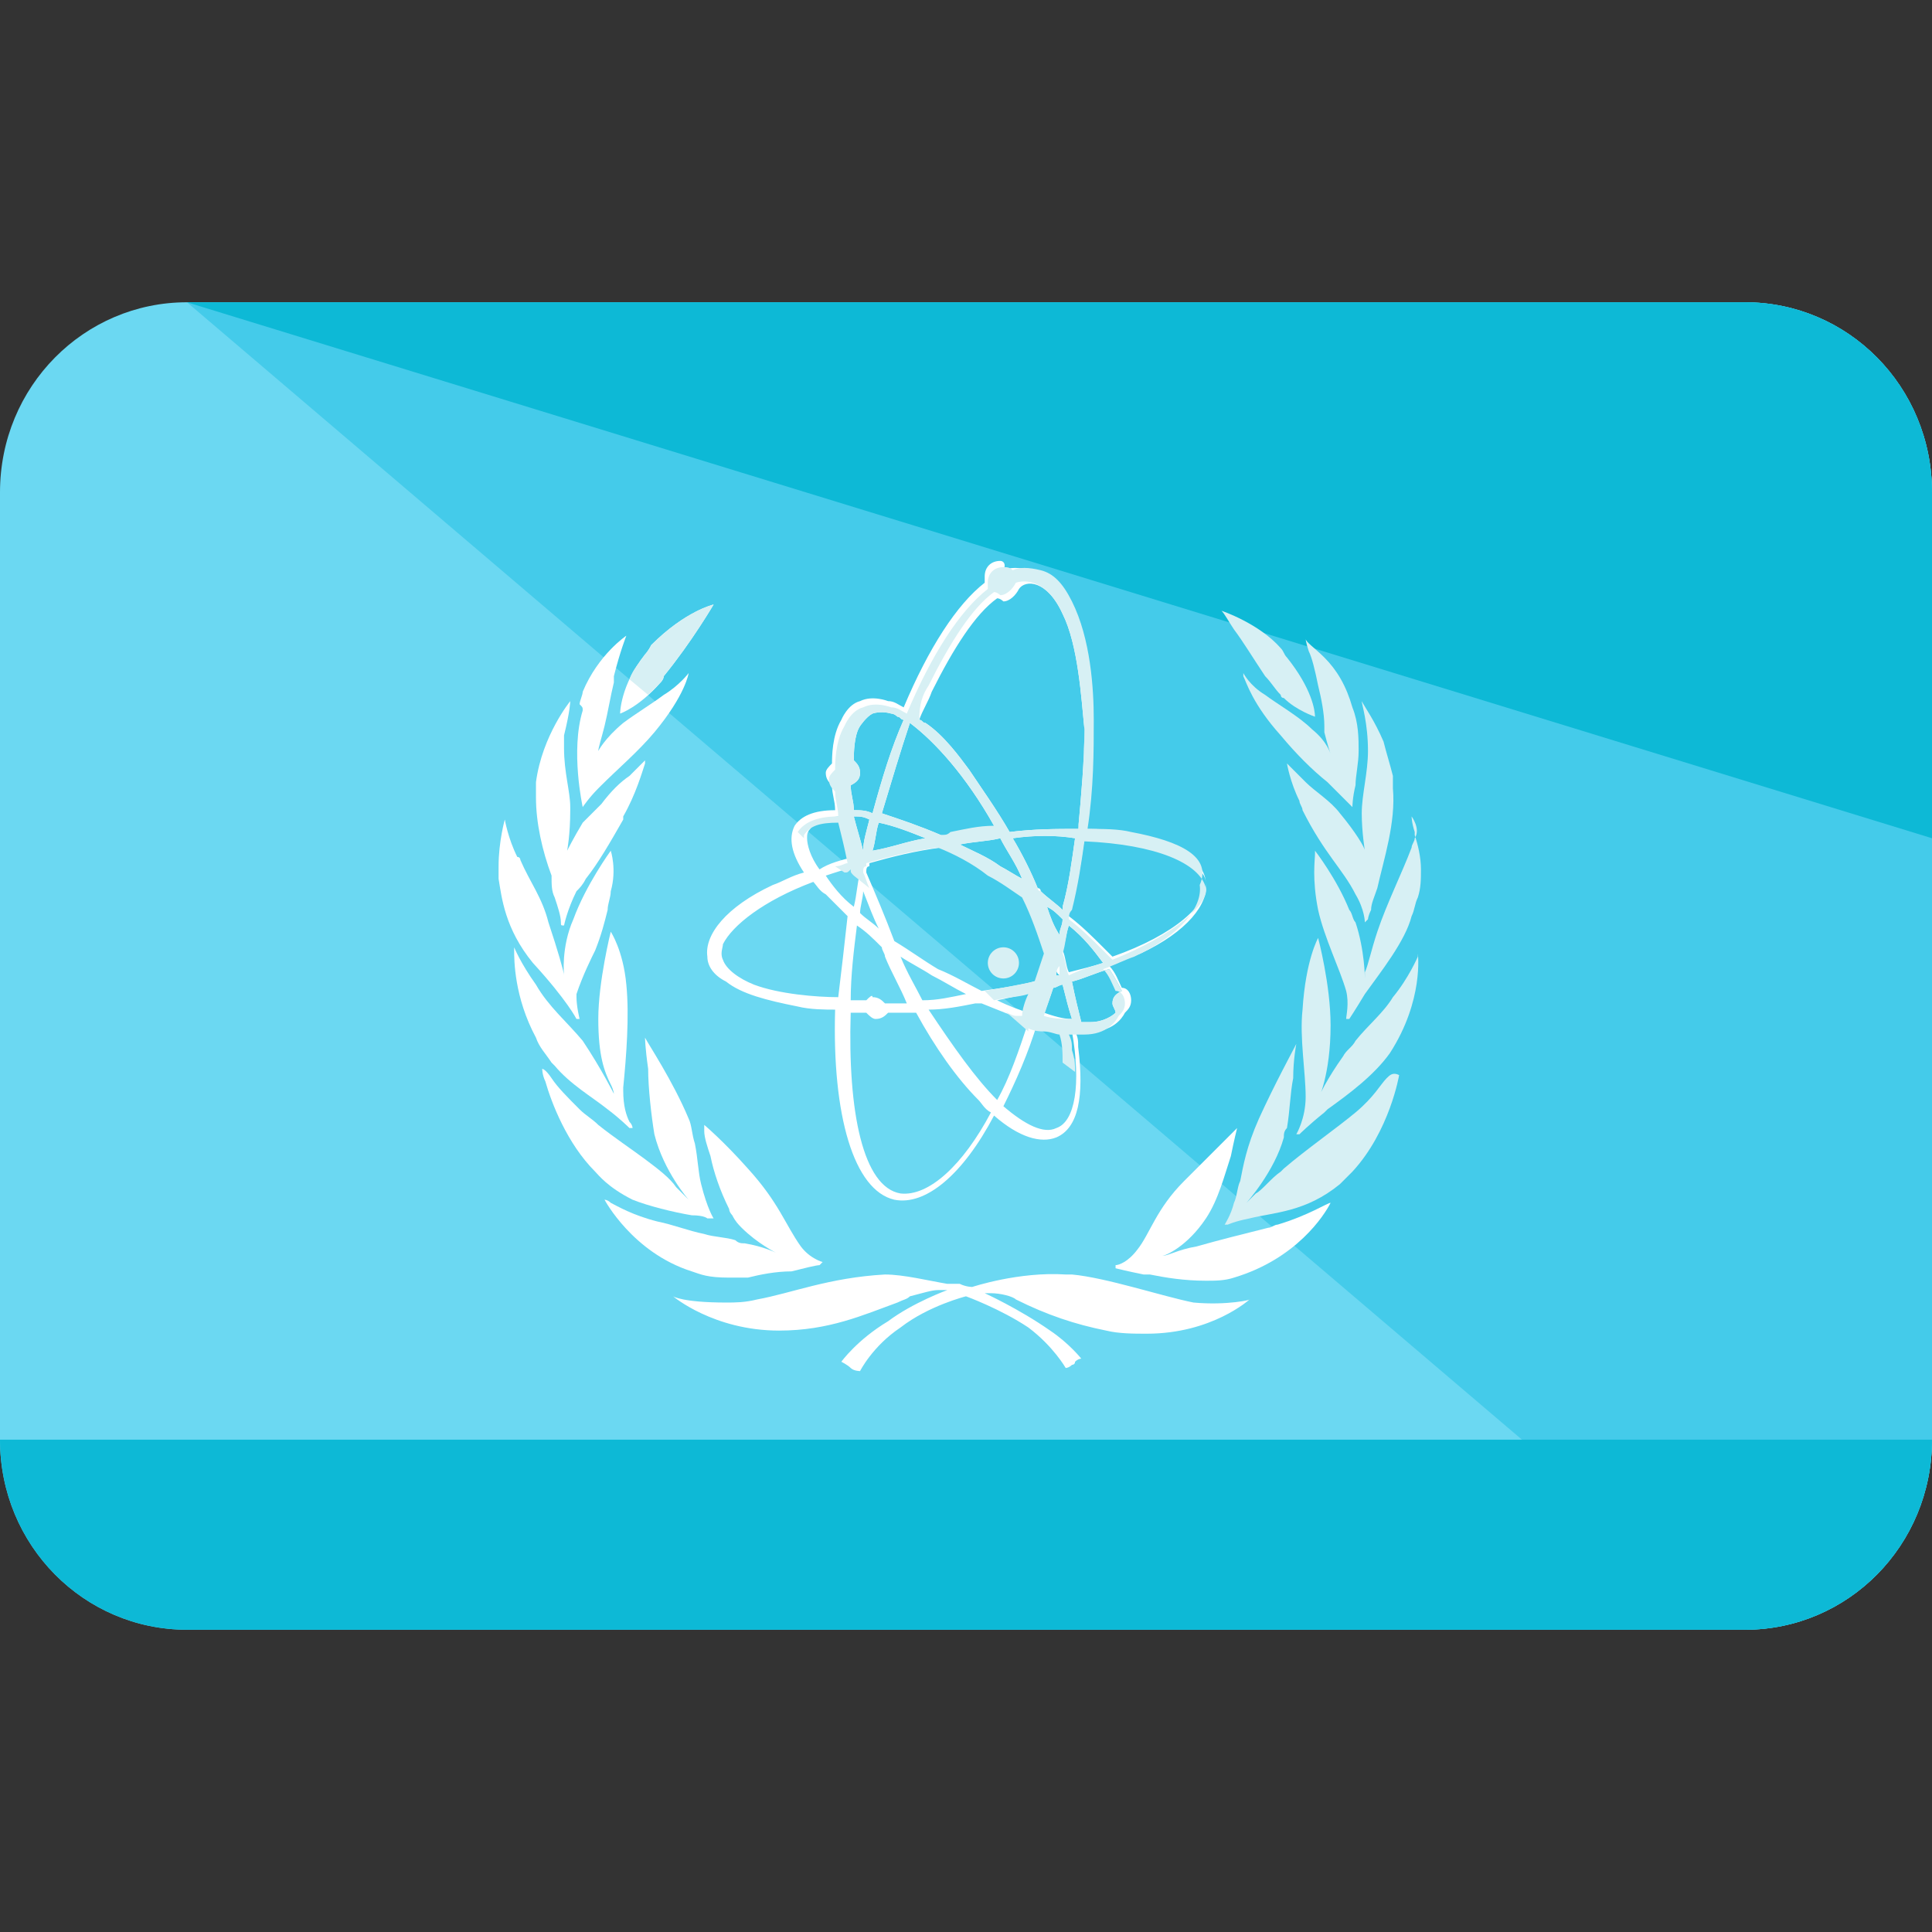 <?xml version="1.0" encoding="iso-8859-1"?>
<!-- Generator: Adobe Illustrator 19.0.0, SVG Export Plug-In . SVG Version: 6.00 Build 0)  -->
<svg version="1.1" id="Capa_1" xmlns="http://www.w3.org/2000/svg" xmlns:xlink="http://www.w3.org/1999/xlink" x="0px" y="0px"
	 viewBox="0 0 496 496" style="enable-background:new 0 0 496 496;" xml:space="preserve">
<rect x="0" y="0" width="496" height="496" fill="#333333" stroke="none"/>
<path style="fill:#6BD8F2;" d="M496,369.6c0,27.2-21.6,48.8-48,48.8H48c-26.4,0-48-21.6-48-48.8V126.4c0-27.2,21.6-48.8,48-48.8h400
	c26.4,0,48,21.6,48,48.8V369.6z"/>
<path style="fill:#44CBEA;" d="M48,77.6h400c26.4,0,48,21.6,48,48.8v243.2c0,27.2-21.6,48.8-48,48.8"/>
<g>
	<path style="fill:#0DB9D6;" d="M48,77.6h400c26.4,0,48,21.6,48,48.8v88.8"/>
	<path style="fill:#0DB9D6;" d="M496,369.6c0,27.2-21.6,48.8-48,48.8H48c-26.4,0-48-21.6-48-48.8"/>
</g>
<path style="fill:#FFFFFF;" d="M165.6,168c-6.4,8-6.4,15.2-6.4,15.2l0,0c0,0,4.8-1.6,10.4-8c0,0,0.8-0.8,0.8-1.6
	c7.2-8.8,12.8-18.4,12.8-18.4s-7.2,1.6-16,10.4C166.4,167.2,165.6,168,165.6,168z"/>
<path style="fill:#D7F0F4;" d="M165.6,168c-1.6,2.4-3.2,4-4,6.4l4.8,4c0.8-0.8,1.6-1.6,3.2-3.2c0,0,0.8-0.8,0.8-1.6
	c7.2-8.8,12.8-18.4,12.8-18.4s-7.2,1.6-16,10.4C166.4,167.2,165.6,168,165.6,168z"/>
<g>
	<path style="fill:#FFFFFF;" d="M149.6,182.4c-3.2,10.4,0,24.8,0,24.8l0,0c0,0,1.6-2.4,4-4.8l0.8-0.8c4-4,9.6-8.8,13.6-13.6l0,0
		c8-9.6,8.8-15.2,8.8-15.2s-2.4,3.2-6.4,5.6c-3.2,2.4-7.2,4.8-10.4,7.2c-4.8,4-6.4,7.2-6.4,7.2l0,0c0-0.8,0.8-3.2,1.6-6.4
		c0.8-3.2,1.6-8,2.4-11.2c0-0.8,0-0.8,0-1.6c1.6-6.4,3.2-10.4,3.2-10.4l0,0l0,0c0,0-7.2,4.8-11.2,14.4c0,0.8-0.8,2.4-0.8,3.2
		C149.6,181.6,149.6,181.6,149.6,182.4z"/>
	<path style="fill:#FFFFFF;" d="M142.4,230.4c0.8,2.4,1.6,4.8,1.6,6.4c0,0.8,0,0.8,0.8,0.8l0,0l0,0c0,0,0.8-4,3.2-8.8
		c0.8-0.8,1.6-1.6,2.4-3.2c3.2-4,6.4-9.6,9.6-15.2v-0.8c3.2-5.6,4.8-11.2,5.6-13.6c0-0.8,0-0.8,0-0.8l0,0c0,0-1.6,1.6-3.2,3.2
		l-0.8,0.8c-2.4,1.6-4.8,4-7.2,7.2c-0.8,0.8-1.6,1.6-2.4,2.4c-0.8,0.8-1.6,1.6-2.4,2.4c-2.4,4-4,7.2-4,7.2s0.8-4,0.8-10.4v-0.8
		c0-4-1.6-8.8-1.6-15.2c0-0.8,0-0.8,0-1.6c0-0.8,0-0.8,0-1.6c1.6-6.4,1.6-8.8,1.6-8.8l0,0l0,0c0,0-7.2,8.8-8.8,20.8c0,1.6,0,2.4,0,4
		c0,6.4,1.6,13.6,4,20C141.6,227.2,141.6,228.8,142.4,230.4z"/>
	<path style="fill:#FFFFFF;" d="M148,261.6L148,261.6h0.8c0,0-0.8-3.2-0.8-5.6v-0.8c1.6-4.8,4-9.6,4.8-11.2c1.6-4,2.4-7.2,3.2-10.4
		c0-1.6,0.8-3.2,0.8-4.8c1.6-5.6,0-10.4,0-10.4s-6.4,8.8-9.6,17.6c-3.2,7.2-2.4,14.4-2.4,14.4l0,0c0-0.8-1.6-6.4-4-13.6
		c-1.6-6.4-4.8-10.4-7.2-16c0,0,0-0.8-0.8-0.8c-2.4-4.8-3.2-9.6-3.2-9.6s-1.6,5.6-1.6,12c0,0.8,0,1.6,0,3.2
		c0.8,4.8,1.6,12.8,8.8,21.6C145.6,256.8,148,261.6,148,261.6z"/>
	<path style="fill:#FFFFFF;" d="M161.6,289.6h0.8c0,0,0-0.8-0.8-1.6c-0.8-1.6-1.6-4-1.6-8c0,0,0,0,0-0.8c0.8-8,1.6-18.4,0.8-26.4
		c-0.8-8.8-4-13.6-4-13.6s-3.2,12.8-3.2,22.4s1.6,13.6,3.2,16.8c0.8,1.6,0.8,2.4,0.8,2.4s-3.2-6.4-8-13.6c-4-4.8-8.8-8.8-12-14.4
		c-4-5.6-5.6-9.6-5.6-9.6s0,0,0,0.8c0,2.4,0,12,5.6,22.4c0.8,2.4,2.4,4,4,6.4l0.8,0.8c4,4.8,9.6,8,13.6,11.2
		C159.2,287.2,161.6,289.6,161.6,289.6z"/>
	<path style="fill:#FFFFFF;" d="M181.6,312.8L181.6,312.8h1.6c0,0-1.6-2.4-3.2-8.8c-0.8-3.2-0.8-6.4-1.6-10.4
		c-0.8-2.4-0.8-4.8-1.6-6.4c-4-9.6-10.4-19.2-11.2-20.8l0,0c0,0,0,2.4,0.8,8c0,4.8,0.8,12,1.6,16.8c2.4,9.6,8.8,16.8,8.8,16.8
		s-0.8-0.8-2.4-2.4l-0.8-0.8c-1.6-2.4-4.8-4.8-8-7.2c-3.2-2.4-8-5.6-12-8.8c-1.6-1.6-3.2-2.4-4.8-4c-3.2-3.2-5.6-5.6-7.2-8
		c-1.6-2.4-2.4-2.4-2.4-2.4s0,1.6,0.8,3.2c1.6,5.6,5.6,16,12.8,23.2c0.8,0.8,3.2,4,9.6,7.2c4,1.6,10.4,3.2,15.2,4
		C180.8,312,181.6,312.8,181.6,312.8z"/>
	<path style="fill:#FFFFFF;" d="M192,328c3.2-0.8,7.2-1.6,11.2-1.6c3.2-0.8,6.4-1.6,7.2-1.6l0,0l0.8-0.8c0,0-3.2-0.8-5.6-4
		c-4-5.6-5.6-11.2-13.6-20c-6.4-7.2-11.2-11.2-11.2-11.2s0,0.8,0,1.6c0,1.6,0.8,4,1.6,6.4c0.8,4,2.4,8.8,4.8,13.6
		c0,0.8,0.8,1.6,0.8,1.6c0.8,1.6,1.6,2.4,2.4,3.2c4,4,8.8,6.4,8.8,6.4s-3.2-1.6-8-2.4c-0.8,0-1.6,0-2.4-0.8c-2.4-0.8-5.6-0.8-8-1.6
		c-4-0.8-8-2.4-12-3.2c-6.4-1.6-10.4-4-12-4.8c-0.8-0.8-1.6-0.8-1.6-0.8s7.2,13.6,22.4,18.4c2.4,0.8,4,1.6,9.6,1.6c0.8,0,2.4,0,4,0
		C191.2,328,191.2,328,192,328z"/>
	<path style="fill:#FFFFFF;" d="M306.4,334.4c-8-1.6-22.4-6.4-31.2-7.2c-0.8,0-1.6,0-1.6,0c-12-0.8-24,3.2-24,3.2s-1.6,0-3.2-0.8
		c-0.8,0-0.8,0-1.6,0s-0.8,0-1.6,0c-4.8-0.8-11.2-2.4-16-2.4c-14.4,0.8-24,4.8-32.8,6.4c-3.2,0.8-5.6,0.8-8,0.8
		c-11.2,0-13.6-1.6-13.6-1.6s10.4,8.8,27.2,8.8c12.8,0,21.6-4,30.4-7.2c1.6-0.8,2.4-0.8,3.2-1.6c3.2-0.8,5.6-1.6,7.2-1.6
		c1.6,0,2.4,0,2.4,0l0,0c0,0-8.8,3.2-15.2,8c-8,4.8-12,10.4-12,10.4l0,0c0,0,1.6,0.8,2.4,1.6c0.8,0.8,2.4,0.8,2.4,0.8
		s3.2-6.4,10.4-11.2c7.2-5.6,16.8-8,16.8-8s8.8,3.2,16,8c6.4,4.8,9.6,10.4,9.6,10.4l0,0c0,0,0.8,0,1.6-0.8c0,0,0.8,0,0.8-0.8
		c0.8-0.8,1.6-0.8,1.6-0.8l0,0c0,0-3.2-4-8-7.2c-8-5.6-16.8-9.6-16.8-9.6s0.8,0,1.6,0c2.4,0,5.6,0.8,6.4,1.6c8,4,15.2,6.4,23.2,8
		c3.2,0.8,7.2,0.8,10.4,0.8c16.8,0,26.4-8.8,26.4-8.8l0,0C321.6,333.6,315.2,335.2,306.4,334.4z"/>
	<path style="fill:#FFFFFF;" d="M328,314.4c-0.8,0-1.6,0.8-2.4,0.8c-6.4,1.6-12.8,3.2-18.4,4.8c-4.8,0.8-7.2,2.4-8.8,2.4l0,0
		c0.8,0,6.4-2.4,11.2-9.6c3.2-4.8,4.8-11.2,6.4-16c0.8-4,1.6-7.2,1.6-7.2s-6.4,6.4-13.6,13.6s-8.8,13.6-12,17.6
		c-2.4,3.2-4.8,4-5.6,4l0,0v0.8c0,0,3.2,0.8,7.2,1.6c0.8,0,0.8,0,1.6,0c4,0.8,8.8,1.6,14.4,1.6c2.4,0,4.8,0,7.2-0.8
		c16-4.8,23.2-16,24.8-19.2l0,0l0,0l0,0l0,0C340.8,308.8,336,312,328,314.4z"/>
</g>
<g>
	<path style="fill:#D7F0F4;" d="M356,276.8c-1.6,1.6-3.2,4.8-8,8.8s-12.8,9.6-18.4,14.4l-0.8,0.8c-2.4,1.6-4.8,4.8-6.4,5.6
		c-1.6,1.6-2.4,2.4-2.4,2.4s7.2-8,9.6-16.8c0-0.8,0-1.6,0.8-2.4c0.8-4.8,0.8-8.8,1.6-12.8c0-4.8,0.8-8.8,0.8-8.8l0,0l0,0
		c-0.8,1.6-5.6,10.4-9.6,19.2c-3.2,7.2-4,12-4.8,16c-0.8,1.6-0.8,4-1.6,5.6c-0.8,3.2-2.4,5.6-2.4,5.6h0.8c0,0,1.6-0.8,5.6-1.6
		c6.4-1.6,14.4-1.6,23.2-8.8c0.8-0.8,2.4-2.4,3.2-3.2c9.6-10.4,12-24.8,12-24.8l0,0l0,0C357.6,275.2,356.8,276,356,276.8z"/>
	<path style="fill:#D7F0F4;" d="M357.6,256c-2.4,4-6.4,7.2-9.6,11.2c-0.8,1.6-2.4,2.4-3.2,4c-4,5.6-6.4,10.4-6.4,11.2l0,0
		c0,0,3.2-6.4,3.2-19.2c0-10.4-3.2-22.4-3.2-22.4s-3.2,5.6-4,18.4c-0.8,7.2,0.8,16,0.8,22.4c0,5.6-2.4,9.6-2.4,9.6h0.8l0,0
		c0,0,2.4-2.4,6.4-5.6l0.8-0.8c5.6-4,12-8.8,16-14.4c8.8-13.6,7.2-25.6,7.2-25.6s0,0,0,0.8C364,245.6,361.6,251.2,357.6,256z"/>
	<path style="fill:#D7F0F4;" d="M363.2,215.2c0,0.8-0.8,1.6-0.8,2.4c-2.4,6.4-6.4,14.4-8.8,21.6c-1.6,4.8-2.4,8.8-3.2,10.4
		c0,0.8,0,1.6,0,1.6s0-7.2-2.4-14.4c-0.8-0.8-0.8-2.4-1.6-3.2c-3.2-8-8.8-15.2-8.8-15.2s0,0,0,0.8c0,1.6-0.8,6.4,0.8,14.4
		c1.6,7.2,5.6,15.2,7.2,20.8c0.8,3.2,0,6.4,0,7.2l0,0h0.8c0,0,1.6-2.4,4-6.4c4-5.6,10.4-13.6,12-20c0.8-1.6,0.8-3.2,1.6-4.8
		c0.8-2.4,0.8-4.8,0.8-7.2l0,0c0-3.2-0.8-6.4-1.6-8.8v-0.8c-0.8-2.4-0.8-4-0.8-4S364.8,212.8,363.2,215.2z"/>
	<path style="fill:#D7F0F4;" d="M351.2,192.8c0,5.6-1.6,11.2-1.6,16c0,4.8,0.8,9.6,0.8,9.6l0,0c0-0.8-2.4-4.8-6.4-9.6
		c-2.4-3.2-6.4-5.6-8.8-8s-4.8-4.8-4.8-4.8l0,0l0,0c0,0,0.8,4.8,3.2,9.6c0,0.8,0.8,1.6,0.8,2.4c5.6,11.2,10.4,15.2,13.6,21.6
		c2.4,4,2.4,7.2,2.4,7.2l0.8-0.8c0,0,0-0.8,0.8-2.4c0-1.6,0.8-3.2,1.6-5.6c1.6-7.2,4.8-16.8,4-25.6c0-0.8,0-2.4,0-3.2
		c-0.8-3.2-1.6-5.6-2.4-8.8c-2.4-5.6-4.8-8.8-5.6-10.4l0,0l0,0C349.6,180.8,351.2,185.6,351.2,192.8z"/>
	<path style="fill:#D7F0F4;" d="M338.4,176c0.8,3.2,1.6,7.2,1.6,10.4c0,0.8,0,0.8,0,1.6c0.8,3.2,1.6,5.6,1.6,5.6s-0.8-3.2-4.8-6.4
		c-3.2-3.2-8.8-6.4-12-8.8c-4-2.4-5.6-5.6-5.6-5.6s0,0,0,0.8c0.8,1.6,2.4,7.2,9.6,15.2c4,4.8,8,8.8,12,12c0.8,0.8,0.8,0.8,1.6,1.6
		c3.2,3.2,4.8,4.8,4.8,4.8l0,0c0,0,0-2.4,0.8-5.6c0-2.4,0.8-5.6,0.8-8.8c0-3.2,0-7.2-1.6-11.2c-1.6-5.6-4-9.6-7.2-12.8
		c-2.4-2.4-4.8-4-4.8-4.8l0,0c0,0,0,0.8,0.8,3.2C336.8,168.8,337.6,172,338.4,176z"/>
	<path style="fill:#D7F0F4;" d="M316.8,161.6c2.4,3.2,4.8,7.2,8,12c1.6,1.6,2.4,3.2,4,4.8c0,0,0,0.8,0.8,0.8c3.2,3.2,8,4.8,8,4.8
		l0,0c0-1.6-0.8-7.2-7.2-15.2c-0.8-0.8-0.8-1.6-1.6-2.4c-5.6-6.4-15.2-9.6-15.2-9.6l0,0C314.4,157.6,315.2,159.2,316.8,161.6z"/>
</g>
<path style="fill:#FFFFFF;" d="M256.8,144c-2.4,0-4,1.6-4,4c0,0.8,0,0.8,0,1.6c-7.2,5.6-14.4,16.8-20.8,32c-1.6-0.8-2.4-1.6-4-1.6
	c0,0-4-1.6-7.2,0c-3.2,0.8-4.8,4.8-4.8,4.8c-2.4,4-2.4,9.6-2.4,11.2c-0.8,0.8-1.6,1.6-1.6,2.4c0,1.6,0.8,2.4,1.6,3.2
	c0,2.4,0.8,4,0.8,6.4c-5.6,0-8.8,1.6-10.4,4c-1.6,3.2-0.8,7.2,2.4,12c-3.2,0.8-5.6,2.4-8,3.2c-12,5.6-17.6,12.8-16.8,18.4l0,0
	c0,2.4,1.6,4.8,4.8,6.4c4,3.2,10.4,4.8,18.4,6.4c3.2,0.8,7.2,0.8,9.6,0.8c-0.8,27.2,4.8,46.4,15.2,48.8c8,1.6,17.6-6.4,25.6-21.6
	c6.4,5.6,12,7.2,16,5.6c5.6-2.4,7.2-10.4,5.6-23.2c0-1.6,0-2.4-0.8-4c1.6,0,3.2,0,4,0c5.6,0,8-3.2,8.8-4.8c0.8-0.8,1.6-1.6,1.6-3.2
	s-0.8-3.2-2.4-3.2c-0.8-1.6-1.6-4-3.2-5.6c2.4-0.8,5.6-2.4,8-3.2c12-5.6,17.6-12.8,16.8-18.4c-0.8-6.4-8.8-10.4-21.6-12.8
	c-3.2-0.8-7.2-0.8-11.2-0.8c1.6-10.4,1.6-20,1.6-28s-0.8-20.8-5.6-30.4c-2.4-4.8-4.8-7.2-8-8c-3.2-0.8-5.6-0.8-7.2,0
	C258.4,144.8,257.6,144,256.8,144z M219.2,208c0-2.4-0.8-4-0.8-6.4c1.6-0.8,2.4-1.6,2.4-3.2c0-1.6-0.8-2.4-1.6-3.2
	c0-1.6,0-6.4,1.6-8.8c0,0,1.6-2.4,3.2-3.2c2.4-0.8,4.8,0,4.8,0c0.8,0,1.6,0.8,1.6,0.8c0.8,0,0.8,0.8,1.6,0.8c-3.2,7.2-5.6,15.2-8,24
	C222.4,208,220.8,208,219.2,208z M207.2,215.2c0-0.8,0-1.6,0.8-2.4c1.6-2.4,4-3.2,8.8-3.2c0.8,3.2,1.6,6.4,2.4,10.4
	c-3.2,0.8-6.4,1.6-8.8,3.2C208,220,207.2,216.8,207.2,215.2z M270.4,244c-0.8,2.4-1.6,4.8-2.4,7.2c-4.8,1.6-10.4,2.4-16,3.2
	c-3.2-1.6-7.2-4-11.2-5.6c-4-2.4-7.2-4.8-11.2-7.2c-2.4-6.4-4.8-12-7.2-17.6c0-0.8,0-1.6,0.8-1.6v-0.8c5.6-1.6,12-3.2,18.4-4
	c4,1.6,8.8,4,12.8,7.2c3.2,1.6,6.4,4,8.8,5.6C266.4,235.2,268.8,240,270.4,244z M268.8,232.8c1.6,0.8,2.4,1.6,4,3.2
	c0,1.6-0.8,2.4-0.8,4C270.4,237.6,269.6,235.2,268.8,232.8z M271.2,248.8c0,0.8,0,0.8,0.8,1.6h-0.8
	C271.2,250.4,271.2,249.6,271.2,248.8z M267.2,254.4c-0.8,1.6-1.6,4-1.6,5.6c-0.8,0-0.8,0-1.6,0c-2.4-0.8-4.8-1.6-8-3.2
	C260,256,263.2,255.2,267.2,254.4z M236.8,256.8c-1.6-3.2-4-7.2-5.6-11.2c2.4,1.6,5.6,3.2,8,4.8c3.2,1.6,5.6,3.2,8.8,4.8
	C244,256,240.8,256.8,236.8,256.8z M270.4,253.6c0.8,0,1.6-0.8,2.4-0.8c0.8,3.2,1.6,6.4,2.4,8.8c-2.4,0-4.8-0.8-7.2-1.6
	C268.8,258.4,269.6,256,270.4,253.6z M225.6,238.4c-1.6-1.6-3.2-2.4-4.8-4c0-1.6,0.8-4,0.8-5.6C223.2,232.8,224,235.2,225.6,238.4z
	 M256.8,222.4c-3.2-2.4-7.2-4-10.4-5.6c4-0.8,7.2-0.8,10.4-1.6c1.6,3.2,4,6.4,5.6,10.4C260.8,224.8,258.4,223.2,256.8,222.4z
	 M224,218.4c0.8-2.4,0.8-4.8,1.6-7.2c4,0.8,8,2.4,12,4C232.8,216,228.8,217.6,224,218.4z M221.6,218.4c-0.8-3.2-1.6-5.6-2.4-8.8
	c1.6,0,2.4,0,4,0.8C222.4,213.6,221.6,216,221.6,218.4z M220,222.4c0,0.8,0,0.8,0.8,1.6c-0.8,3.2-0.8,5.6-1.6,8.8
	c-3.2-2.4-5.6-5.6-7.2-8C214.4,224,216.8,223.2,220,222.4z M193.6,252.8c-4-1.6-7.2-4-8-6.4c-0.8-1.6,0-3.2,0-4
	c2.4-4.8,10.4-11.2,23.2-16c0.8,0.8,1.6,2.4,3.2,3.2c1.6,1.6,4,4,5.6,5.6c-0.8,7.2-1.6,14.4-2.4,20.8
	C209.6,256,200,255.2,193.6,252.8z M222.4,256.8c-0.8,0-2.4,0-4,0c0-6.4,0.8-12.8,1.6-19.2c2.4,1.6,4,3.2,6.4,5.6
	c0,0.8,0.8,1.6,0.8,2.4c1.6,4,4,8,5.6,12c-1.6,0-4,0-5.6,0c-0.8-0.8-1.6-1.6-3.2-1.6C224,255.2,223.2,256,222.4,256.8z M231.2,306.4
	c-9.6-1.6-13.6-20.8-12.8-46.4c1.6,0,3.2,0,4,0c0.8,0.8,1.6,1.6,2.4,1.6c1.6,0,2.4-0.8,3.2-1.6c2.4,0,4.8,0,7.2,0
	c4.8,8.8,10.4,16.8,16,22.4c0.8,0.8,1.6,2.4,3.2,3.2C247.2,299.2,238.4,307.2,231.2,306.4z M271.2,264c1.6,0,3.2,0.8,4,0.8
	c2.4,13.6,0.8,23.2-4,24.8c-3.2,1.6-8-0.8-13.6-5.6c3.2-6.4,6.4-13.6,8.8-21.6C268.8,264,270.4,264,271.2,264z M256,282.4
	c-5.6-5.6-11.2-13.6-17.6-23.2c4,0,8-0.8,12-1.6c0.8,0,0.8,0,1.6,0c4,1.6,8,3.2,12,4.8C261.6,269.6,259.2,276.8,256,282.4z
	 M288,254.4c-1.6,0.8-2.4,1.6-2.4,3.2c0,0.8,0.8,1.6,0.8,2.4l0,0c-0.8,0.8-3.2,2.4-6.4,2.4c-0.8,0-1.6,0-2.4,0
	c-0.8-3.2-1.6-6.4-2.4-10.4c3.2-0.8,6.4-2.4,9.6-3.2C286.4,251.2,287.2,252.8,288,254.4z M274.4,249.6c-0.8-1.6-0.8-4-1.6-5.6
	c0.8-2.4,0.8-4,1.6-6.4c4,3.2,6.4,6.4,8.8,9.6C280.8,248,277.6,248.8,274.4,249.6z M309.6,226.4c0.8,5.6-8,13.6-24,19.2
	c-0.8-0.8-1.6-1.6-2.4-2.4c-2.4-2.4-5.6-5.6-8.8-8c0-0.8,0-1.6,0.8-2.4c1.6-6.4,2.4-12,3.2-17.6C296.8,216,308.8,220.8,309.6,226.4z
	 M276,215.2c-0.8,5.6-1.6,12-3.2,17.6v0.8c-1.6-1.6-4-3.2-5.6-4.8c0,0,0-0.8-0.8-0.8c-1.6-4-4-8.8-6.4-12.8
	C265.6,214.4,271.2,214.4,276,215.2z M244,214.4c-0.8,0-1.6,0-2.4,0c-5.6-2.4-10.4-4-15.2-5.6c2.4-8,4.8-16,7.2-23.2
	c6.4,4.8,14.4,13.6,21.6,26.4C252,213.6,248,213.6,244,214.4z M272.8,157.6c4,8,4.8,21.6,5.6,29.6c0,8-0.8,16.8-1.6,25.6
	c-5.6,0-11.2,0-17.6,0.8c-3.2-5.6-7.2-11.2-10.4-16c-2.4-3.2-6.4-8.8-11.2-12c-0.8,0-0.8-0.8-1.6-0.8c0.8-2.4,2.4-4.8,3.2-7.2
	c5.6-11.2,11.2-20,16.8-24c0.8,0,1.6,0.8,1.6,0.8c1.6,0,3.2-1.6,4-3.2C263.2,148.8,268.8,148.8,272.8,157.6z"/>
<g>
	<path style="fill:#D7F0F4;" d="M290.4,213.6c-3.2-0.8-7.2-0.8-11.2-0.8c1.6-10.4,1.6-20,1.6-28s-0.8-20.8-5.6-30.4
		c-2.4-4.8-4.8-7.2-8-8c-3.2-0.8-5.6-0.8-7.2,0c-0.8-0.8-1.6-0.8-2.4-0.8c-2.4,0-4,1.6-4,4c0,0.8,0,0.8,0,1.6
		c-7.2,5.6-14.4,16.8-20.8,32c-1.6-0.8-2.4-1.6-4-1.6c0,0-4-1.6-7.2,0c-3.2,0.8-4.8,4.8-4.8,4.8c-2.4,4-2.4,9.6-2.4,11.2
		c-0.8,0.8-1.6,1.6-1.6,2.4c0,1.6,0.8,2.4,1.6,3.2c0,2.4,0.8,4,0.8,6.4c-5.6,0-8.8,1.6-10.4,4l0,0l1.6,1.6v-0.8
		c1.6-2.4,4-3.2,8.8-3.2c0.8,3.2,1.6,6.4,2.4,10.4c-0.8,0-1.6,0.8-3.2,0.8l2.4,1.6c0.8,0,0.8,0,1.6-0.8c0,0.8,0,0.8,0.8,1.6l0,0
		l4,3.2c-0.8-1.6-0.8-2.4-1.6-4c0-0.8,0-1.6,0.8-1.6v-0.8c5.6-1.6,12-3.2,18.4-4c4,1.6,8.8,4,12.8,7.2c3.2,1.6,6.4,4,8.8,5.6
		c2.4,4.8,4,9.6,5.6,14.4c-0.8,2.4-1.6,4.8-2.4,7.2c-4,0.8-8,1.6-12.8,2.4l2.4,2.4c3.2-0.8,6.4-0.8,8.8-1.6c-0.8,1.6-1.6,4-1.6,5.6
		c-0.8,0-0.8,0-1.6,0c-0.8,0-2.4-0.8-3.2-1.6l6.4,5.6V264c1.6,0.8,3.2,0.8,4,0.8c1.6,0,3.2,0.8,4,0.8c0.8,2.4,0.8,4.8,0.8,7.2
		l3.2,2.4c0-1.6,0-3.2-0.8-5.6c0-1.6,0-2.4-0.8-4c1.6,0,3.2,0,4,0c5.6,0,8-3.2,8.8-4.8c0.8-0.8,1.6-1.6,1.6-3.2s-0.8-3.2-2.4-3.2
		c-0.8-1.6-1.6-4-3.2-5.6c2.4-0.8,5.6-2.4,8-3.2c12-5.6,17.6-12.8,16.8-18.4C311.2,220,303.2,216,290.4,213.6z M238.4,176
		c5.6-11.2,11.2-20,16.8-24c0.8,0,1.6,0.8,1.6,0.8c1.6,0,3.2-1.6,4-3.2c2.4-0.8,8-0.8,12,8c4,8,4.8,21.6,5.6,29.6
		c0,8-0.8,16.8-1.6,25.6c-5.6,0-11.2,0-17.6,0.8c-3.2-5.6-7.2-11.2-10.4-16c-2.4-3.2-6.4-8.8-11.2-12c-0.8,0-0.8-0.8-1.6-0.8
		C236,180.8,236.8,178.4,238.4,176z M221.6,218.4c-0.8-3.2-1.6-5.6-2.4-8.8c1.6,0,2.4,0,4,0.8C222.4,213.6,221.6,216,221.6,218.4z
		 M219.2,208c0-2.4-0.8-4-0.8-6.4c1.6-0.8,2.4-1.6,2.4-3.2c0-1.6-0.8-2.4-1.6-3.2c0-1.6,0-6.4,1.6-8.8c0,0,1.6-2.4,3.2-3.2
		c2.4-0.8,4.8,0,4.8,0c0.8,0,1.6,0.8,1.6,0.8c0.8,0,0.8,0.8,1.6,0.8c-3.2,7.2-5.6,15.2-8,24C222.4,208,220.8,208,219.2,208z
		 M224,218.4c0.8-2.4,0.8-4.8,1.6-7.2c4,0.8,8,2.4,12,4C232.8,216,228.8,217.6,224,218.4z M241.6,214.4c-5.6-2.4-10.4-4-15.2-5.6
		c2.4-8,4.8-16,7.2-23.2c6.4,4.8,14.4,13.6,21.6,26.4c-4,0-7.2,0.8-11.2,1.6C243.2,214.4,242.4,214.4,241.6,214.4z M256.8,222.4
		c-3.2-2.4-7.2-4-10.4-5.6c4-0.8,7.2-0.8,10.4-1.6c1.6,3.2,4,6.4,5.6,10.4C260.8,224.8,258.4,223.2,256.8,222.4z M266.4,228
		c-1.6-4-4-8.8-6.4-12.8c5.6-0.8,11.2-0.8,16,0c-0.8,5.6-1.6,12-3.2,17.6v0.8c-1.6-1.6-4-3.2-5.6-4.8
		C266.4,228.8,266.4,228,266.4,228z M274.4,237.6c4,3.2,6.4,6.4,8.8,9.6c-2.4,0.8-5.6,1.6-8.8,3.2c-0.8-1.6-0.8-4-1.6-5.6
		C273.6,242.4,273.6,240,274.4,237.6z M268.8,232.8c1.6,0.8,2.4,1.6,4,3.2c0,1.6-0.8,2.4-0.8,4C270.4,237.6,269.6,235.2,268.8,232.8
		z M272,250.4h-0.8c0-0.8,0-1.6,0.8-2.4C272,249.6,272,249.6,272,250.4z M268,260.8c0.8-2.4,1.6-4.8,2.4-7.2c0.8,0,1.6-0.8,2.4-0.8
		c0.8,3.2,1.6,6.4,2.4,8.8C272.8,261.6,270.4,261.6,268,260.8z M288,254.4c-1.6,0.8-2.4,1.6-2.4,3.2c0,0.8,0.8,1.6,0.8,2.4l0,0
		c-0.8,0.8-3.2,2.4-6.4,2.4c-0.8,0-1.6,0-2.4,0c-0.8-3.2-1.6-6.4-2.4-10.4c3.2-0.8,6.4-2.4,9.6-3.2
		C286.4,251.2,287.2,252.8,288,254.4z M285.6,246.4c-0.8-0.8-1.6-1.6-2.4-2.4c-2.4-2.4-5.6-5.6-8.8-8c0-0.8,0-1.6,0.8-2.4
		c1.6-6.4,2.4-12,3.2-17.6c18.4,0.8,29.6,5.6,31.2,12C310.4,232,301.6,240,285.6,246.4z"/>
	<circle style="fill:#D7F0F4;" cx="257.6" cy="247.2" r="4"/>
</g>
<g>
</g>
<g>
</g>
<g>
</g>
<g>
</g>
<g>
</g>
<g>
</g>
<g>
</g>
<g>
</g>
<g>
</g>
<g>
</g>
<g>
</g>
<g>
</g>
<g>
</g>
<g>
</g>
<g>
</g>
</svg>
